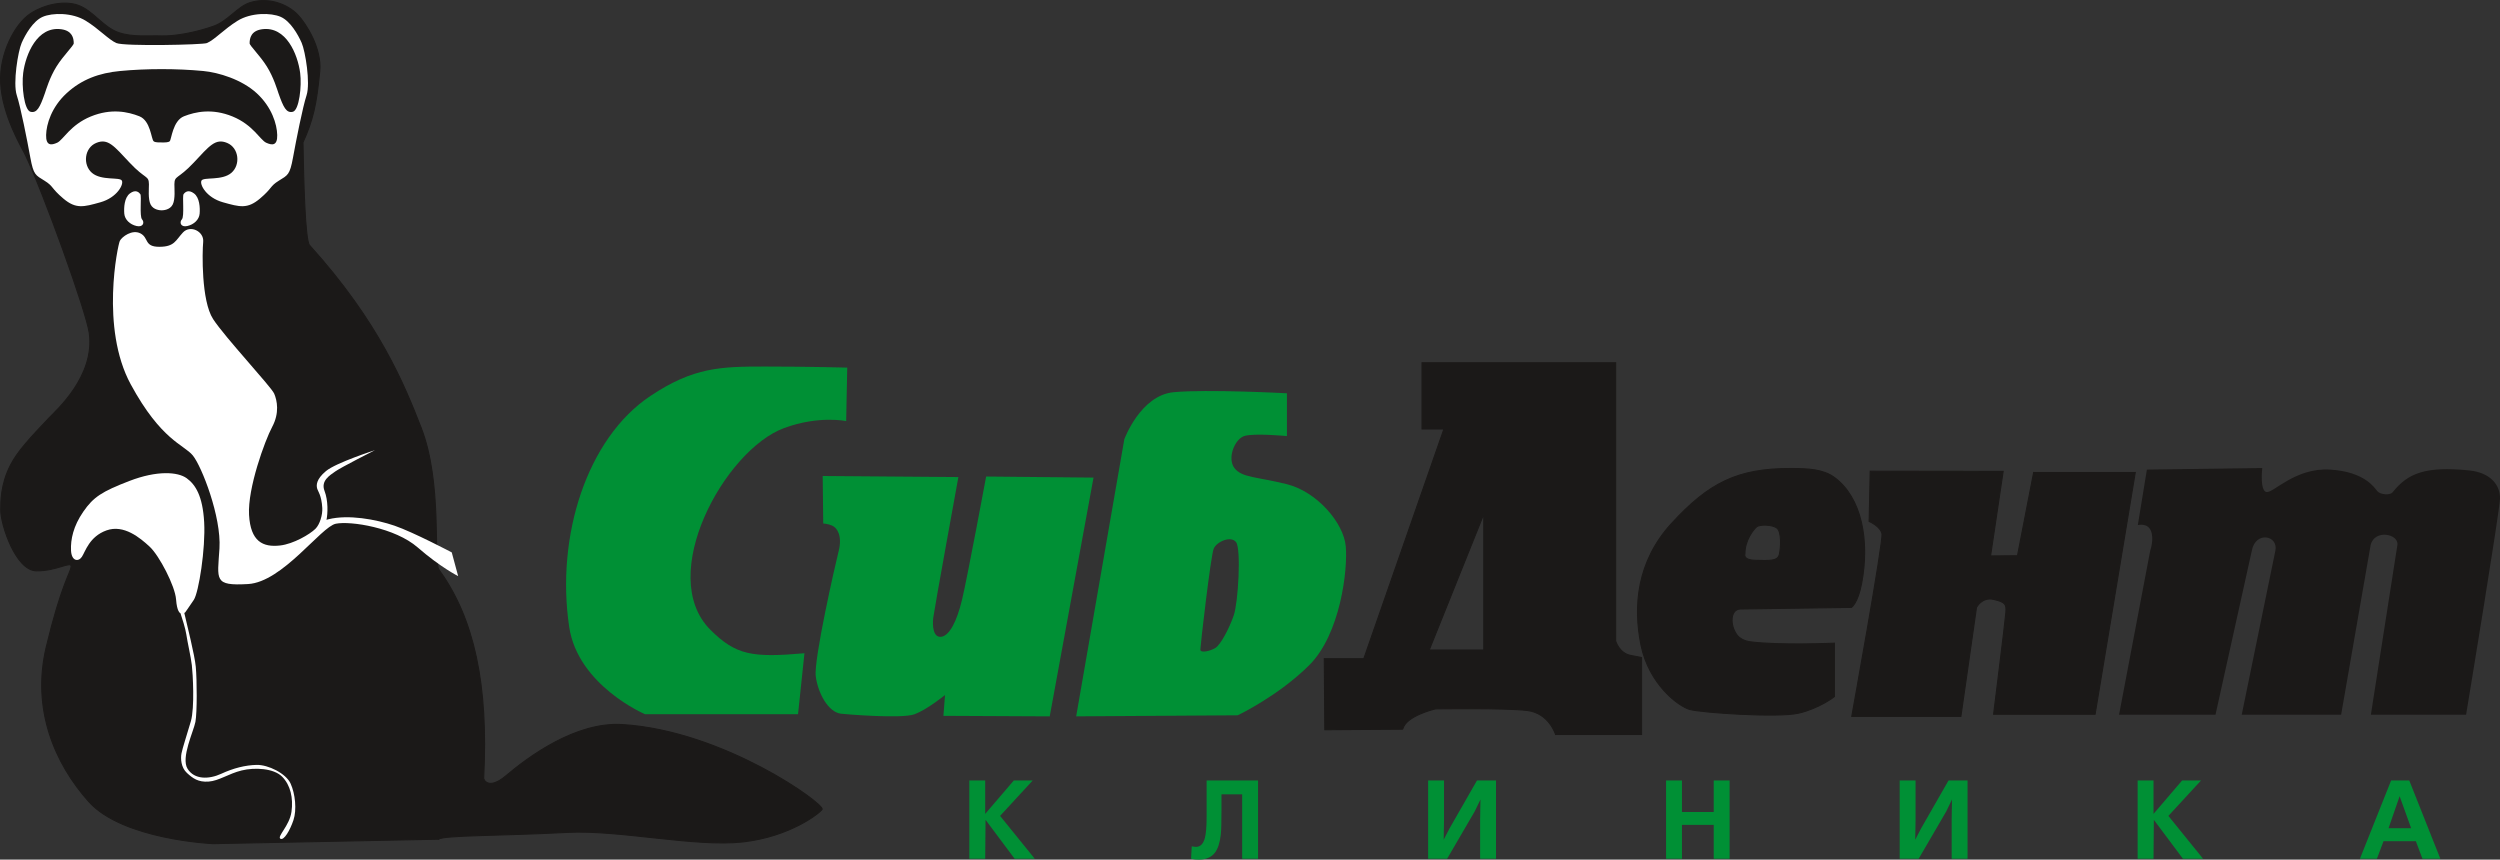 <?xml version="1.0" encoding="UTF-8" standalone="no"?>
<svg
   xmlns:dc="http://purl.org/dc/elements/1.1/"
   xmlns:cc="http://creativecommons.org/ns#"
   xmlns:rdf="http://www.w3.org/1999/02/22-rdf-syntax-ns#"
   xmlns:svg="http://www.w3.org/2000/svg"
   xmlns="http://www.w3.org/2000/svg"
   viewBox="0 0 486.888 167.418"
   id="svg31"
   height="167.418"
   width="486.888"
   version="1.1">
  <rect x="0" y="0" width="486.888" height="167.418" fill="#333333" stroke="none"/>
  <defs
     id="defs35" />
  <g
     transform="translate(-51.379,-50.582)"
     id="Layer1000">
    <path
       id="path2"
       style="fill:#1b1918;fill-rule:evenodd;stroke:#1b1918;stroke-width:0.216;stroke-linecap:butt;stroke-linejoin:miter;stroke-dasharray:none"
       d="m 136.765,214.022 -43.895,0.868 c 0,0 -17.575,-0.771 -24.203,-8.187 -6.628,-7.416 -11.189,-18.01 -8.261,-30.192 2.929,-12.183 4.682,-14.302 4.827,-15.553 0.144,-1.252 -2.786,0.866 -6.796,0.795 -4.01,-0.071 -6.93,-9.018 -6.915,-11.822 0.008,-1.621 -0.038,-4.94 1.871,-8.717 1.393,-2.758 4.033,-5.54 7.495,-9.194 1.465,-1.547 9.027,-8.189 7.876,-16.588 -0.567,-4.136 -8.995,-27.533 -12.516,-34.812 -0.639,-1.321 -4.454,-7.562 -4.745,-13.945 -0.258,-5.634 2.739,-11.425 5.806,-13.441 2.776,-1.824 6.606,-2.564 9.228,-1.649 2.971,1.037 4.883,4.269 7.907,5.326 2.759,0.965 5.918,0.573 8.265,0.664 2.793,0.109 7.015,-0.723 10.319,-1.913 2.748,-0.989 4.613,-3.781 7.005,-4.554 3.495,-1.13 7.25,0.185 9.337,2.36 1.6,1.668 4.708,6.512 4.286,10.972 -0.617,6.519 -1.337,9.62 -3.273,13.879 0.13,7.562 0.425,19.08 1.282,20.03 13.655,15.132 18.504,27.283 21.727,35.521 4.183,10.688 2.365,26.15 3.471,27.669 6.898,9.482 9.644,22.423 8.715,40.497 -0.115,0.366 0.925,2.51 4.313,-0.35 4.385,-3.703 13.605,-10.554 22.693,-9.994 19.885,1.226 39.509,15.586 38.906,16.511 -0.481,0.738 -6.206,5.301 -15.4,6.346 -9.267,1.052 -24.181,-2.386 -34.208,-1.855 -13.06,0.691 -24.044,0.533 -25.116,1.332 z" />
    <path
       id="path4"
       style="fill:#ffffff;fill-rule:evenodd"
       d="m 114.147,149.545 c -0.143,-2.551 -0.865,-3.275 -1.009,-3.852 -0.144,-0.577 -0.24,-1.734 1.729,-3.371 1.969,-1.637 9.534,-4.068 9.534,-4.068 0,0 -6.555,3.322 -7.685,4.117 -1.13,0.795 -2.889,1.841 -2.138,3.803 0.751,1.962 0.635,4.449 0.388,5.644 0.126,-0.038 0.253,-0.075 0.381,-0.107 3.841,-0.963 9.22,8e-4 12.87,1.252 3.65,1.252 11.142,5.201 11.142,5.201 l 1.248,4.622 c 0,0 -3.458,-1.733 -7.876,-5.585 -4.418,-3.852 -13.063,-5.201 -15.944,-4.623 -2.881,0.578 -10.372,11.364 -17.096,11.749 -6.724,0.386 -5.956,-0.771 -5.571,-6.934 0.385,-6.163 -3.458,-15.986 -5.187,-18.105 -1.729,-2.119 -6.146,-2.89 -12.101,-13.869 -5.955,-10.979 -2.498,-27.159 -2.114,-27.929 0.385,-0.77 2.401,-2.311 4.034,-1.444 1.633,0.867 0.672,2.6 3.65,2.6 2.978,0 3.169,-1.252 4.61,-2.793 1.441,-1.541 4.13,-0.193 3.938,1.83 -0.192,2.022 -0.385,11.46 1.921,15.024 2.305,3.563 11.335,13.194 11.91,14.542 0.576,1.348 1.056,3.756 -0.385,6.453 -1.44,2.697 -4.802,11.942 -4.514,17.143 0.288,5.201 2.69,6.355 6.051,5.971 2.597,-0.297 5.79,-2.174 6.875,-3.247 0.886,-0.875 1.407,-2.766 1.337,-4.024 z" />
    <path
       id="path6"
       style="fill:#ffffff;fill-rule:evenodd"
       d="m 86.523,170.009 c -0.089,-0.027 -0.678,-0.296 -0.855,-2.696 -0.191,-2.599 -3.265,-8.524 -5.138,-10.257 -1.873,-1.733 -5.044,-4.382 -8.405,-3.178 -3.361,1.204 -4.129,4.142 -4.802,5.153 -0.673,1.011 -2.017,0.866 -2.113,-1.252 -0.096,-2.118 0.433,-4.719 2.401,-7.56 1.968,-2.841 3.601,-3.9 8.98,-5.971 5.378,-2.071 9.413,-1.781 11.142,-0.53 1.729,1.252 3.122,3.469 3.409,8.571 0.288,5.103 -1.056,13.676 -2.017,15.12 -0.96,1.444 -1.729,2.504 -1.729,2.504 l -0.13,0.015 c 0.529,2.306 2.033,8.25 2.243,10.531 0.239,2.601 0.266,8.909 -0.071,10.714 -0.337,1.806 -2.857,6.982 -1.537,9.124 1.32,2.142 4.154,2.094 6.555,0.987 2.401,-1.107 4.706,-1.684 6.916,-1.732 2.209,-0.048 5.691,1.637 6.603,3.635 0.912,1.998 1.226,5.128 0.554,7.126 -0.672,1.998 -1.875,4.045 -2.547,3.612 -0.672,-0.433 1.78,-2.529 2.161,-5.225 0.381,-2.696 -0.192,-5.224 -1.825,-6.861 -1.633,-1.637 -5.33,-1.83 -7.876,-1.204 -2.546,0.626 -4.419,2.023 -6.436,2.168 -2.017,0.144 -3.072,-0.627 -4.225,-1.686 -1.153,-1.06 -1.248,-2.793 -1.056,-3.804 0.192,-1.011 1.056,-3.611 1.825,-6.259 0.768,-2.648 0.385,-9.294 0.192,-10.931 -0.193,-1.637 -0.864,-4.503 -1.079,-5.995 -0.165,-1.139 -0.832,-3.204 -1.139,-4.118 z" />
    <path
       id="path8"
       style="fill:#ffffff;fill-rule:evenodd"
       d="m 79.041,93.302 c 0.528,0.577 0.24,1.589 -1.056,1.3 -1.297,-0.289 -2.305,-1.252 -2.401,-2.407 -0.096,-1.156 0,-3.131 1.105,-3.949 1.105,-0.819 1.731,-0.24 2.018,0.144 0.286,0.385 -0.193,4.335 0.336,4.912 z" />
    <path
       id="path10"
       style="fill:#ffffff;fill-rule:evenodd"
       d="m 86.802,93.302 c -0.528,0.577 -0.24,1.589 1.056,1.3 1.297,-0.289 2.305,-1.252 2.401,-2.407 0.096,-1.156 0,-3.131 -1.105,-3.949 -1.105,-0.819 -1.731,-0.24 -2.018,0.144 -0.286,0.385 0.193,4.335 -0.335,4.912 z" />
    <path
       id="path12"
       style="fill:#ffffff;fill-rule:evenodd"
       d="m 75.102,85.742 c 0.432,0.723 -0.911,3.323 -4.177,4.238 -3.266,0.914 -4.754,1.347 -7.203,-0.723 -2.45,-2.07 -1.874,-2.36 -3.651,-3.467 -1.776,-1.107 -2.161,-1.107 -2.785,-4.527 -0.624,-3.419 -1.872,-9.775 -2.641,-12.135 -0.768,-2.36 0.24,-8.571 0.96,-10.209 0.72,-1.637 2.209,-4.236 4.082,-5.055 1.873,-0.819 5.763,-0.867 8.404,0.77 2.641,1.637 4.419,3.66 5.955,4.334 1.515,0.664 16.85,0.345 17.638,0 1.536,-0.674 3.314,-2.697 5.955,-4.334 2.641,-1.637 6.531,-1.589 8.404,-0.77 1.873,0.819 3.362,3.418 4.082,5.055 0.72,1.637 1.729,7.849 0.96,10.209 -0.768,2.36 -2.017,8.716 -2.641,12.135 -0.624,3.419 -1.009,3.419 -2.785,4.527 -1.776,1.107 -1.201,1.397 -3.651,3.467 -2.45,2.07 -3.938,1.637 -7.203,0.723 -3.266,-0.914 -4.609,-3.515 -4.177,-4.238 0.432,-0.723 3.986,0.071 5.81,-1.493 1.824,-1.564 1.488,-4.864 -0.816,-5.827 -2.305,-0.964 -3.459,0.579 -6.532,3.854 -3.073,3.275 -3.724,2.431 -3.746,4.188 -0.011,0.822 0.205,2.885 -0.323,3.941 -0.545,1.092 -1.902,1.139 -2.139,1.139 h -0.002 -0.003 -0.003 -0.003 -0.006 -9e-4 -0.007 -0.003 -0.003 -0.003 c -0.23,0 -1.591,-0.043 -2.139,-1.139 -0.528,-1.057 -0.312,-3.119 -0.323,-3.941 -0.023,-1.757 -0.673,-0.913 -3.746,-4.188 -3.073,-3.275 -4.227,-4.818 -6.532,-3.854 -2.305,0.964 -2.64,4.263 -0.816,5.827 1.824,1.564 5.378,0.77 5.81,1.493 z M 74.767,64.41 c -4.082,0.386 -7.491,1.637 -10.421,4.334 -2.93,2.697 -3.938,6.019 -3.986,8.138 -0.048,2.118 1.008,2.02 2.16,1.492 1.152,-0.528 2.546,-3.466 6.532,-5.103 3.986,-1.637 7.252,-0.915 9.46,-0.048 2.209,0.867 2.305,4.431 2.785,4.864 0.31,0.28 1.119,0.225 1.539,0.234 0.701,0.016 1.333,0.004 1.597,-0.234 0.339,-0.305 0.577,-3.997 2.785,-4.864 2.209,-0.867 5.474,-1.589 9.46,0.048 3.986,1.637 5.379,4.575 6.532,5.103 1.152,0.528 2.208,0.627 2.16,-1.492 -0.048,-2.119 -1.056,-5.441 -3.986,-8.138 -2.93,-2.697 -7.446,-4.053 -10.421,-4.334 -5.189,-0.489 -10.998,-0.49 -16.198,0 z m 30.845,4.334 c 0.96,2.744 1.536,3.9 2.785,3.611 1.249,-0.289 1.777,-5.008 1.441,-7.56 -0.483,-3.671 -2.739,-9.142 -7.396,-8.522 -2.161,0.288 -2.449,1.733 -2.449,2.744 0,0.45 2.009,2.358 3.354,4.511 1.345,2.153 2.032,4.553 2.264,5.216 z m -45.492,0 c -0.96,2.744 -1.536,3.9 -2.785,3.611 -1.249,-0.289 -1.777,-5.008 -1.441,-7.56 0.483,-3.671 2.739,-9.142 7.396,-8.522 2.161,0.288 2.449,1.733 2.449,2.744 0,0.45 -2.009,2.358 -3.354,4.511 -1.345,2.153 -2.032,4.553 -2.264,5.216 z" />
    <path
       id="path14"
       style="fill:#009035;fill-rule:evenodd"
       d="m 208.049,177.805 -1.25,11.876 h -29.794 c 0,0 -13.079,-5.577 -14.777,-17.033 -2.624,-17.698 3.494,-36.737 15.819,-44.95 8.44,-5.625 13.751,-5.729 22.293,-5.729 8.542,0 16.043,0.208 16.043,0.208 l -0.208,10.417 c 0,0 -5.314,-1.146 -12.083,1.353 -11.626,4.292 -24.953,28.699 -14.377,39.275 5,5 8.219,5.465 18.334,4.584 z" />
    <path
       id="path16"
       style="fill:#009035;fill-rule:evenodd"
       d="m 211.708,152.544 -0.104,-9.259 26.424,0.208 c 0,0 -4.681,25.696 -4.889,27.36 -0.208,1.665 0,3.953 1.56,3.745 1.56,-0.208 3.017,-2.913 4.057,-7.282 1.04,-4.369 4.681,-23.927 4.681,-23.927 l 20.91,0.208 -8.531,46.502 -20.702,-0.104 0.312,-4.057 c 0,0 -3.433,2.809 -5.93,3.745 -2.497,0.936 -13.729,-0.021 -14.356,-0.104 -2.494,-0.329 -4.473,-4.057 -4.889,-7.282 -0.416,-3.225 3.745,-21.535 4.473,-24.447 0.728,-2.913 -0.312,-4.473 -1.248,-4.889 -0.936,-0.416 -1.768,-0.416 -1.768,-0.416 z" />
    <path
       id="path18"
       style="fill:#009035;fill-rule:evenodd"
       d="m 292.429,189.889 -31.46,0.208 9.376,-53.962 c 0,0 3.125,-8.542 9.584,-9.167 6.459,-0.625 22.085,0.208 22.085,0.208 v 8.334 c 0,0 -6.459,-0.625 -8.334,0 -1.875,0.625 -3.333,4.375 -1.875,6.25 1.458,1.875 4.375,1.667 10.209,3.125 5.834,1.458 11.042,7.5 11.459,12.084 0.417,4.584 -1.042,17.084 -7.084,23.127 -6.042,6.042 -13.959,9.792 -13.959,9.792 z m -0.773,-19.453 c -0.883,2.546 -2.549,5.723 -3.59,6.347 -1.04,0.624 -2.913,1.04 -2.913,0.312 0,-0.728 2.027,-18.309 2.601,-19.662 0.574,-1.353 3.381,-2.601 4.369,-1.248 0.988,1.352 0.416,11.705 -0.468,14.252 z" />
    <path
       id="path20"
       style="fill:#1b1918;fill-rule:evenodd;stroke:#1b1918;stroke-width:0.216;stroke-linecap:butt;stroke-linejoin:miter;stroke-dasharray:none"
       d="m 324.582,192.596 -15.189,0.104 -0.104,-13.836 h 7.698 L 332.592,134.13 h -4.265 v -12.9 h 37.712 v 54.2 c 0,0 0.675,2.393 2.964,2.809 2.289,0.416 2.081,0.416 2.081,0.416 v 14.981 h -16.749 c 0,0 -1.248,-4.161 -5.514,-4.681 -4.265,-0.52 -17.893,-0.312 -17.893,-0.312 0,0 -5.826,1.352 -6.346,3.953 z m 5.141,-15.416 h 10.626 v -26.46 z" />
    <path
       id="path22"
       style="fill:#1b1918;fill-rule:evenodd;stroke:#1b1918;stroke-width:0.216;stroke-linecap:butt;stroke-linejoin:miter;stroke-dasharray:none"
       d="m 408.639,175.847 v 10.403 c 0,0 -2.913,2.289 -6.97,3.225 -4.057,0.936 -19.038,-0.104 -21.222,-0.728 -2.185,-0.624 -7.906,-4.889 -9.467,-12.484 -1.56,-7.594 -0.832,-16.333 5.93,-23.719 7.311,-7.986 12.899,-10.741 23.244,-10.72 3.426,0.007 6.353,0.147 8.54,1.783 5.25,3.926 6.835,12.213 5.251,20.588 -0.728,3.849 -1.977,4.681 -1.977,4.681 l -21.639,0.312 c -2.001,0.029 -2.073,3.205 -0.642,5.083 0.56,0.734 1.615,1.182 2.477,1.296 5.663,0.751 16.475,0.279 16.475,0.279 z m -17.421,-17.384 c 0,0 -0.519,1.193 2.075,1.245 2.594,0.052 4.306,0.207 4.617,-1.141 0.311,-1.349 0.467,-4.409 -0.467,-5.136 -0.934,-0.726 -3.372,-0.726 -3.942,-0.259 -0.571,0.467 -2.334,2.646 -2.283,5.291 z" />
    <path
       id="path24"
       style="fill:#1b1918;fill-rule:evenodd;stroke:#1b1918;stroke-width:0.216;stroke-linecap:butt;stroke-linejoin:miter;stroke-dasharray:none"
       d="m 415.61,142.347 -0.208,9.781 c 0,0 2.185,0.937 2.497,2.393 0.312,1.456 -5.878,35.577 -5.878,35.577 h 21.251 l 3.041,-21.22 c 0,0 1.04,-2.081 3.329,-1.56 2.289,0.52 2.497,0.936 2.393,2.497 -0.104,1.56 -2.393,19.87 -2.393,19.87 h 19.766 l 7.825,-47.089 h -19.792 l -3.148,16.217 -5.244,0.038 2.453,-16.465 z" />
    <path
       id="path26"
       style="fill:#1b1918;fill-rule:evenodd"
       d="m 467.729,152.856 1.768,-10.819 22.471,-0.312 c 0,0 -0.52,4.473 0.832,4.681 1.352,0.208 5.618,-4.785 12.38,-4.369 6.762,0.416 8.637,3.54 9.208,4.214 0.571,0.674 2.471,0.833 2.964,0.208 2.994,-3.79 6.517,-5.097 14.876,-4.266 4.244,0.422 6.136,2.93 6.034,5.565 -0.101,2.635 -5.995,38.354 -6.601,42.029 h -18.545 l 5.16,-33.025 c 0.391,-2.179 -4.458,-3.216 -5.209,0 l -5.744,33.025 h -19.36 l 6.561,-31.984 c 0.587,-2.941 -3.855,-3.844 -4.584,0 l -7.085,31.984 h -18.781 l 6.073,-31.984 c 0,0 0.8,-2.246 0.126,-3.854 -0.674,-1.608 -2.545,-1.094 -2.545,-1.094 z" />
    <path
       id="path28"
       style="fill:#009035;fill-rule:evenodd"
       d="m 252.903,217.826 h -3.921 l -5.663,-7.58 -0.066,7.58 H 240.16 v -15.248 h 3.093 v 6.513 l 5.576,-6.513 h 3.681 l -6.36,6.905 z m 43.489,0 h -3.093 v -12.547 h -4.03 v 3.05 c 0,2.367 -0.043,3.957 -0.131,4.77 -0.174,1.583 -0.552,2.759 -1.133,3.529 -0.697,0.915 -1.757,1.372 -3.18,1.372 -0.276,0 -0.516,-0.011 -0.719,-0.033 -0.203,-0.022 -0.458,-0.069 -0.762,-0.141 l 0.131,-2.418 c 0.072,0.014 0.203,0.036 0.399,0.065 0.196,0.029 0.334,0.043 0.421,0.043 0.864,0 1.448,-0.595 1.754,-1.786 0.214,-0.842 0.323,-2.186 0.323,-4.03 v -0.261 c 0,-0.276 0,-0.552 0,-0.828 0,-0.276 0,-0.552 0,-0.828 v -0.239 -4.966 h 10.02 z m 46.343,0 h -3.093 v -7.864 l 0.065,-3.681 -1.111,2.309 -5.38,9.236 h -3.703 v -15.248 h 3.093 v 7.842 l -0.065,3.703 1.154,-2.222 5.337,-9.323 h 3.703 z m 45.493,0 h -3.093 v -6.6 h -6.186 v 6.6 h -3.093 v -15.248 h 3.093 v 6.143 h 6.186 v -6.143 h 3.093 z m 46.343,0 h -3.093 v -7.864 l 0.065,-3.681 -1.111,2.309 -5.38,9.236 h -3.703 v -15.248 h 3.093 v 7.842 l -0.065,3.703 1.154,-2.222 5.337,-9.323 h 3.703 z m 45.864,0 h -3.921 l -5.663,-7.58 -0.065,7.58 h -3.093 v -15.248 h 3.093 v 6.513 l 5.576,-6.513 h 3.681 l -6.36,6.905 z m 46.212,0 h -3.485 l -1.285,-3.42 h -6.295 l -1.285,3.42 h -3.311 l 6.077,-15.248 h 3.529 z m -5.685,-5.947 -2.244,-6.23 -2.157,6.23 z" />
  </g>
</svg>
